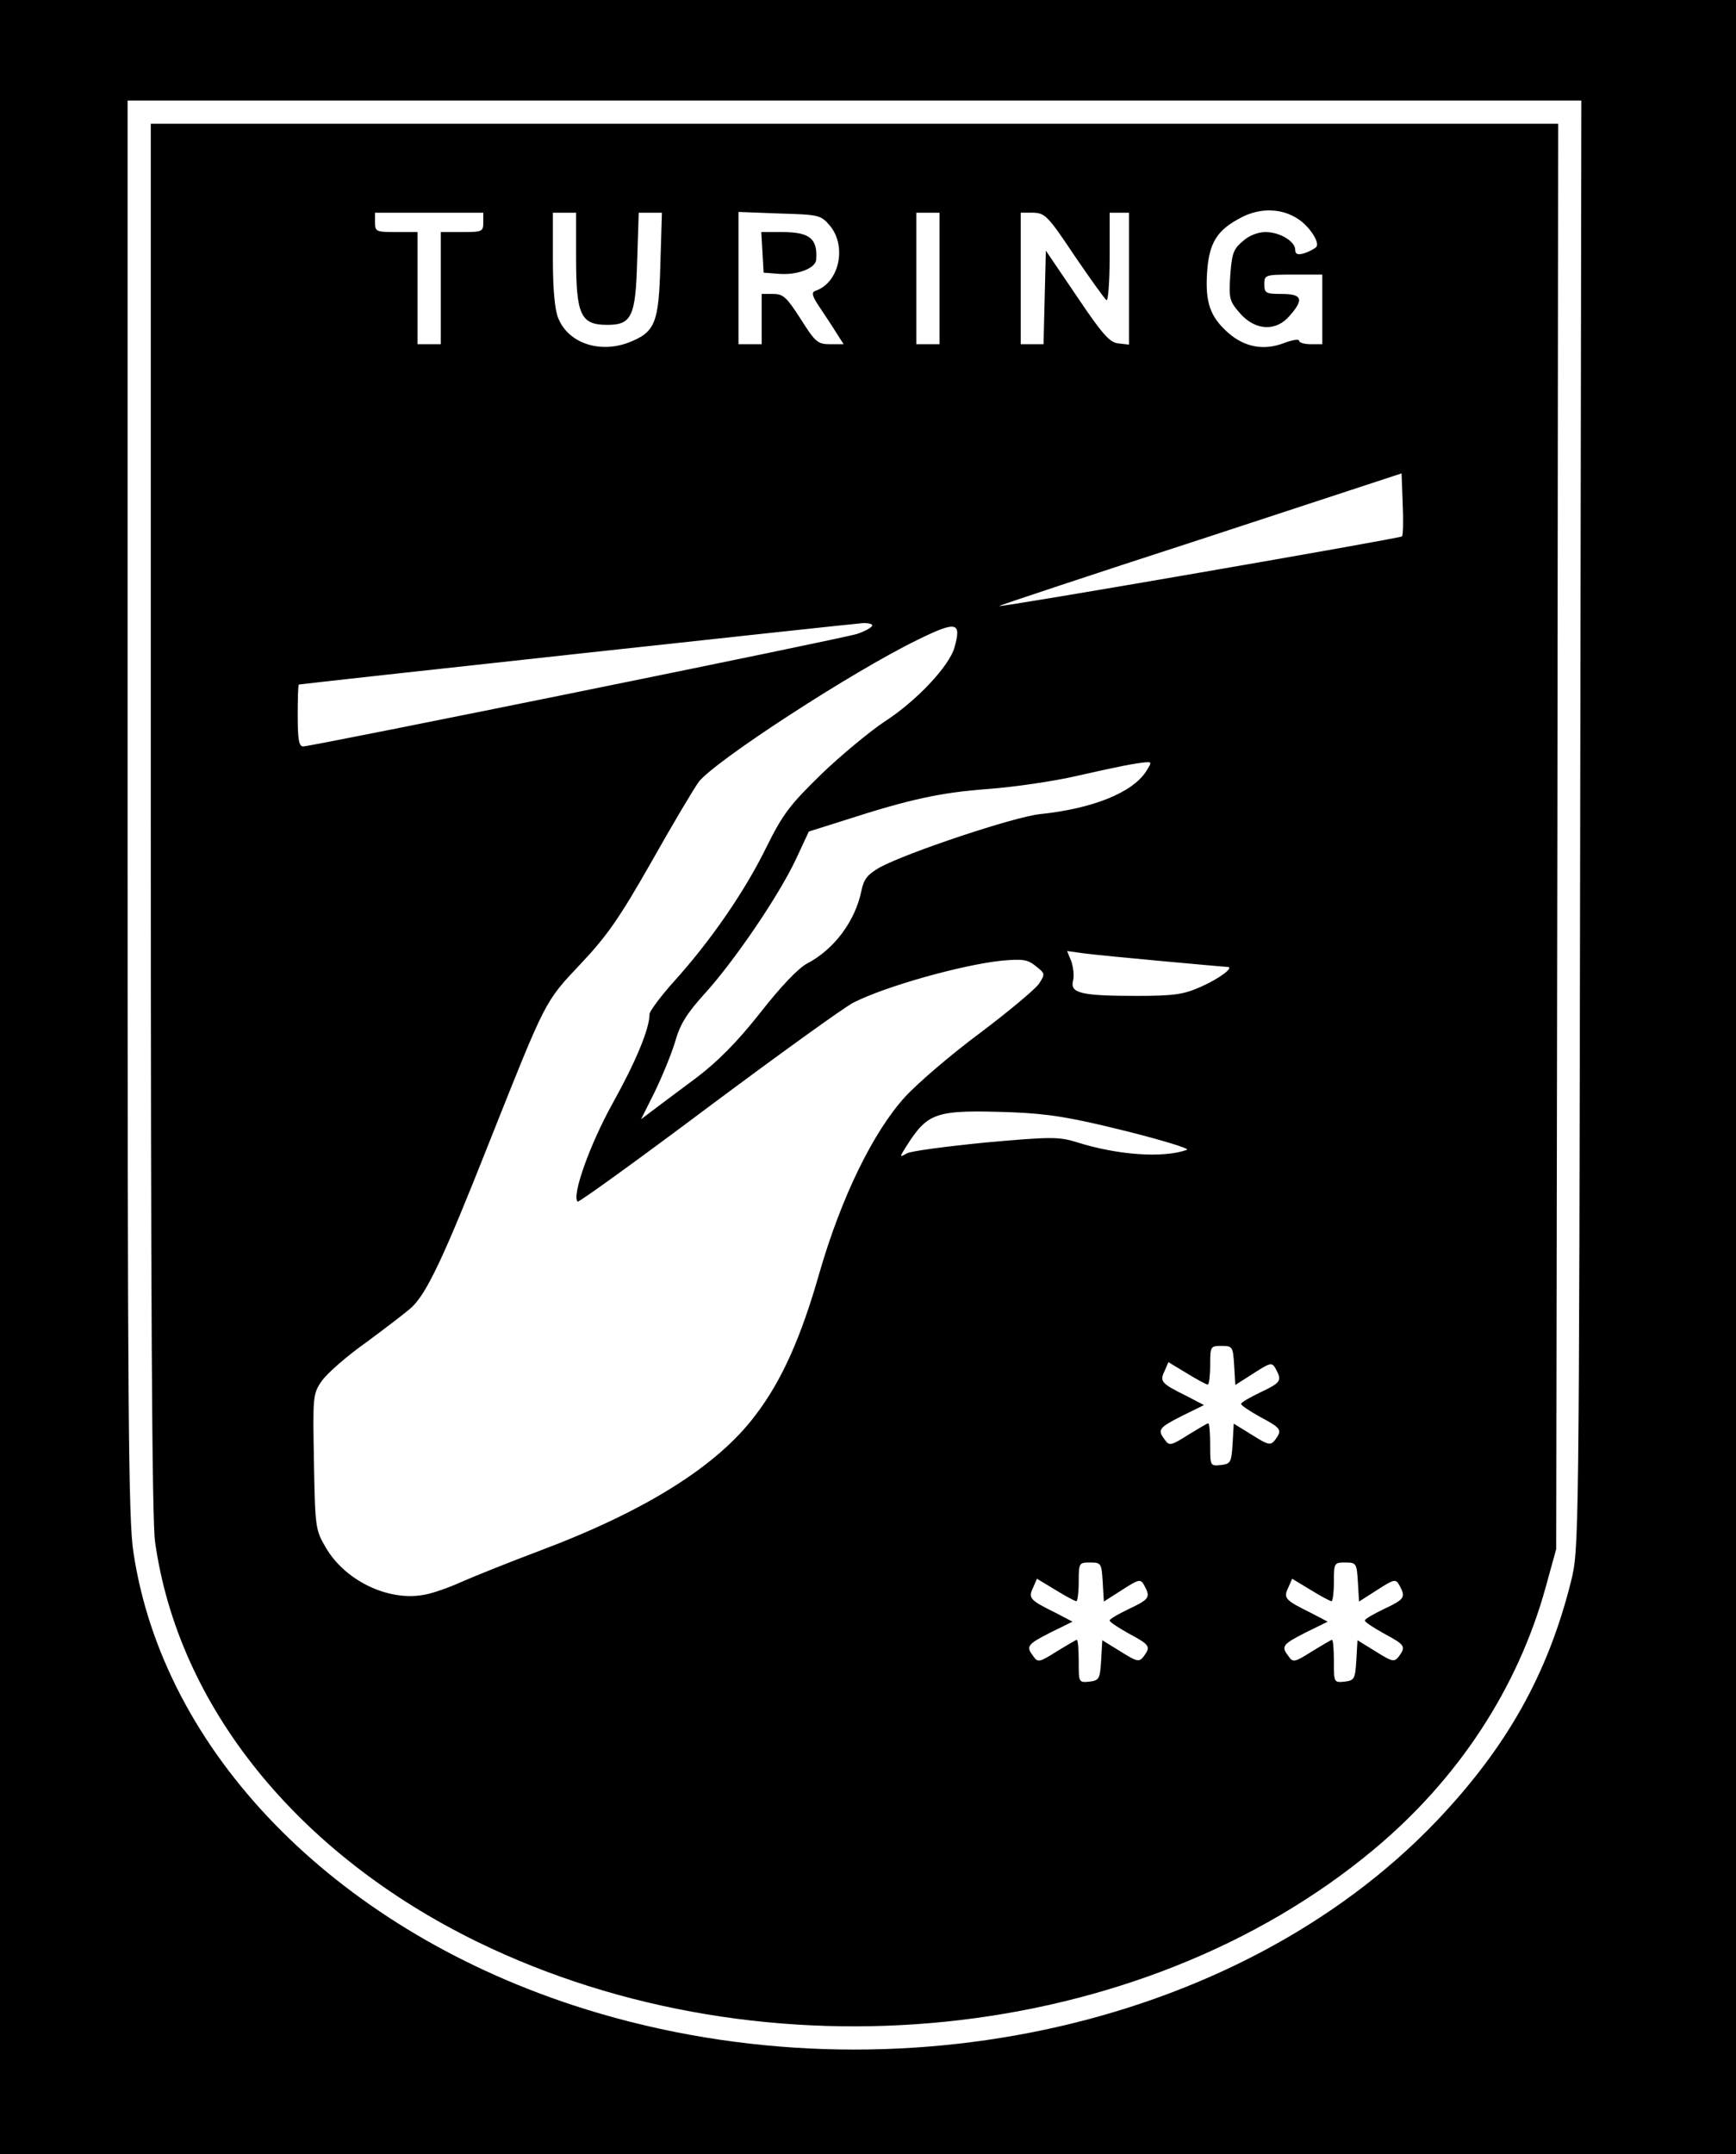 <?xml version="1.0" standalone="no"?>
<!DOCTYPE svg PUBLIC "-//W3C//DTD SVG 20010904//EN"
 "http://www.w3.org/TR/2001/REC-SVG-20010904/DTD/svg10.dtd">
<svg version="1.0" xmlns="http://www.w3.org/2000/svg"
 width="449pt" height="557pt" viewBox="0 0 449 557"
 preserveAspectRatio="xMidYMid meet">

<g transform="translate(0,557) scale(0.1,-0.1)"
fill="#000000" stroke="none">
<path d="M0 2785 l0 -2785 2245 0 2245 0 0 2785 0 2785 -2245 0 -2245 0 0
-2785z m4087 653 c-3 -1870 -3 -1873 -24 -1958 -60 -239 -166 -428 -348 -619
-518 -542 -1438 -737 -2235 -475 -619 204 -1058 656 -1135 1171 -13 84 -15
364 -15 1926 l0 1827 1880 0 1880 0 -3 -1872z"/>
<path d="M390 3456 c0 -1223 3 -1819 11 -1872 59 -424 367 -807 834 -1035 747
-364 1713 -265 2317 238 219 182 374 418 446 680 l27 98 3 1843 2 1842 -1820
0 -1820 0 0 -1794z m2967 1548 c31 -20 58 -63 47 -73 -5 -5 -19 -12 -31 -16
-17 -5 -23 -2 -23 9 0 22 -40 46 -77 46 -19 0 -43 -9 -59 -24 -24 -20 -28 -32
-32 -88 -4 -61 -2 -67 26 -99 39 -44 93 -47 128 -5 37 42 32 56 -21 56 -41 0
-45 2 -45 25 0 24 2 25 75 25 l75 0 0 -90 0 -90 -30 0 c-16 0 -30 4 -30 9 0 5
-18 2 -39 -6 -52 -20 -102 -11 -145 27 -46 41 -59 78 -54 155 5 77 25 110 89
143 48 25 104 24 146 -4z m-2107 -9 c0 -24 -3 -25 -55 -25 l-55 0 0 -145 0
-145 -30 0 -30 0 0 145 0 145 -55 0 c-52 0 -55 1 -55 25 l0 25 140 0 140 0 0
-25z m240 -91 c0 -149 12 -174 81 -174 63 0 73 22 77 166 l4 124 30 0 30 0 -4
-132 c-4 -154 -13 -177 -83 -204 -75 -28 -155 -1 -181 63 -9 21 -14 74 -14
153 l0 120 30 0 30 0 0 -116z m656 83 c45 -53 25 -148 -37 -169 -11 -4 -9 -13
12 -44 14 -21 34 -51 43 -66 l18 -28 -35 0 c-32 0 -38 5 -76 65 -36 56 -45 65
-71 65 l-30 0 0 -65 0 -65 -30 0 -30 0 0 171 0 171 106 -4 c102 -3 107 -4 130
-31z m284 -137 l0 -170 -30 0 -30 0 0 170 0 170 30 0 30 0 0 -170z m349 59
c41 -60 78 -112 83 -115 4 -3 8 47 8 110 l0 116 25 0 25 0 0 -171 0 -170 -27
3 c-23 2 -42 24 -108 122 l-80 118 -3 -121 -3 -121 -29 0 -30 0 0 170 0 170
33 0 c30 -1 38 -9 106 -111z m847 -726 c-5 -5 -1038 -184 -1042 -180 -1 1 233
79 520 172 l521 171 3 -79 c2 -44 1 -82 -2 -84z m-1371 -232 c-3 -5 -20 -14
-38 -20 -36 -12 -1411 -291 -1433 -291 -11 0 -14 19 -14 80 0 44 1 80 3 80 14
3 1439 158 1460 159 16 0 26 -3 22 -8z m214 -54 c-13 -49 -100 -141 -183 -194
-37 -25 -110 -85 -161 -134 -82 -80 -100 -103 -144 -192 -55 -112 -143 -240
-239 -346 -34 -38 -62 -76 -62 -83 0 -38 -36 -124 -95 -230 -59 -106 -107
-240 -91 -255 2 -3 156 108 340 246 185 138 353 259 374 269 83 42 279 97 382
108 56 5 68 3 89 -14 24 -19 25 -20 8 -46 -10 -14 -78 -71 -151 -126 -73 -54
-161 -129 -195 -166 -83 -91 -165 -260 -221 -453 -48 -169 -98 -281 -166 -370
-99 -132 -285 -248 -559 -351 -77 -29 -167 -65 -201 -80 -33 -15 -78 -31 -100
-34 -92 -16 -202 38 -251 122 -27 46 -28 51 -31 222 -3 169 -3 176 20 209 13
19 64 64 115 100 50 37 104 78 118 91 39 37 82 127 199 423 150 377 144 365
238 465 68 72 100 118 182 262 54 96 110 190 123 208 40 53 398 286 567 368
100 49 113 46 95 -19z m495 -322 c-36 -55 -139 -96 -274 -110 -67 -7 -343 -99
-415 -138 -31 -18 -41 -30 -47 -60 -16 -79 -71 -152 -140 -188 -23 -12 -68
-59 -122 -128 -60 -76 -110 -126 -164 -167 -42 -31 -92 -69 -111 -83 l-33 -25
35 70 c19 39 43 97 53 130 13 46 30 73 75 123 76 83 190 250 236 346 l35 75
92 29 c170 55 250 72 372 81 67 5 170 20 230 34 115 26 148 32 177 35 16 1 16
0 1 -24z m41 -490 c88 -8 164 -15 169 -15 20 0 -18 -29 -67 -51 -45 -20 -68
-24 -167 -24 -143 0 -172 7 -165 38 4 13 1 35 -4 51 l-11 27 43 -6 c23 -3 114
-12 202 -20z m-95 -439 c96 -24 168 -46 160 -49 -61 -22 -179 -14 -286 20 -46
14 -66 14 -234 -1 -101 -10 -193 -22 -204 -28 -20 -11 -20 -11 -2 18 57 89 75
95 276 88 93 -4 149 -13 290 -48z m282 -606 l3 -51 47 30 c45 29 48 29 58 11
16 -30 13 -35 -40 -60 -27 -13 -50 -26 -50 -30 0 -4 23 -19 50 -34 54 -29 57
-33 38 -59 -12 -15 -17 -14 -60 13 l-47 29 -3 -52 c-3 -48 -5 -52 -30 -55 -28
-3 -28 -2 -28 52 0 31 -2 56 -5 56 -2 0 -26 -14 -52 -30 -44 -28 -49 -29 -60
-13 -20 26 -17 31 44 62 l57 28 -44 23 c-67 33 -71 38 -58 65 l10 23 48 -29
c26 -16 50 -29 54 -29 3 0 6 23 6 50 0 49 1 50 29 50 29 0 30 -2 33 -50z
m-340 -560 l3 -51 47 30 c45 29 48 29 58 11 16 -30 13 -35 -40 -60 -27 -13
-50 -26 -50 -30 0 -4 23 -19 50 -34 54 -29 57 -33 38 -59 -12 -15 -17 -14 -60
13 l-47 29 -3 -52 c-3 -48 -5 -52 -30 -55 -28 -3 -28 -2 -28 52 0 31 -2 56 -5
56 -2 0 -26 -14 -52 -30 -44 -28 -49 -29 -60 -13 -20 26 -17 31 44 62 l57 28
-44 23 c-67 33 -71 38 -58 65 l10 23 48 -29 c26 -16 50 -29 54 -29 3 0 6 23 6
50 0 49 1 50 29 50 29 0 30 -2 33 -50z m660 0 l3 -51 47 30 c45 29 48 29 58
11 16 -30 13 -35 -40 -60 -27 -13 -50 -26 -50 -30 0 -4 23 -19 50 -34 54 -29
57 -33 38 -59 -12 -15 -17 -14 -60 13 l-47 29 -3 -52 c-3 -48 -5 -52 -30 -55
-28 -3 -28 -2 -28 52 0 31 -2 56 -5 56 -2 0 -26 -14 -52 -30 -44 -28 -49 -29
-60 -13 -20 26 -17 31 44 62 l57 28 -44 23 c-67 33 -71 38 -58 65 l10 23 48
-29 c26 -16 50 -29 54 -29 3 0 6 23 6 50 0 49 1 50 29 50 29 0 30 -2 33 -50z"/>
<path d="M1972 4918 l3 -53 39 -3 c47 -4 96 14 97 37 4 54 -17 71 -88 71 l-54
0 3 -52z"/>
</g>
</svg>
